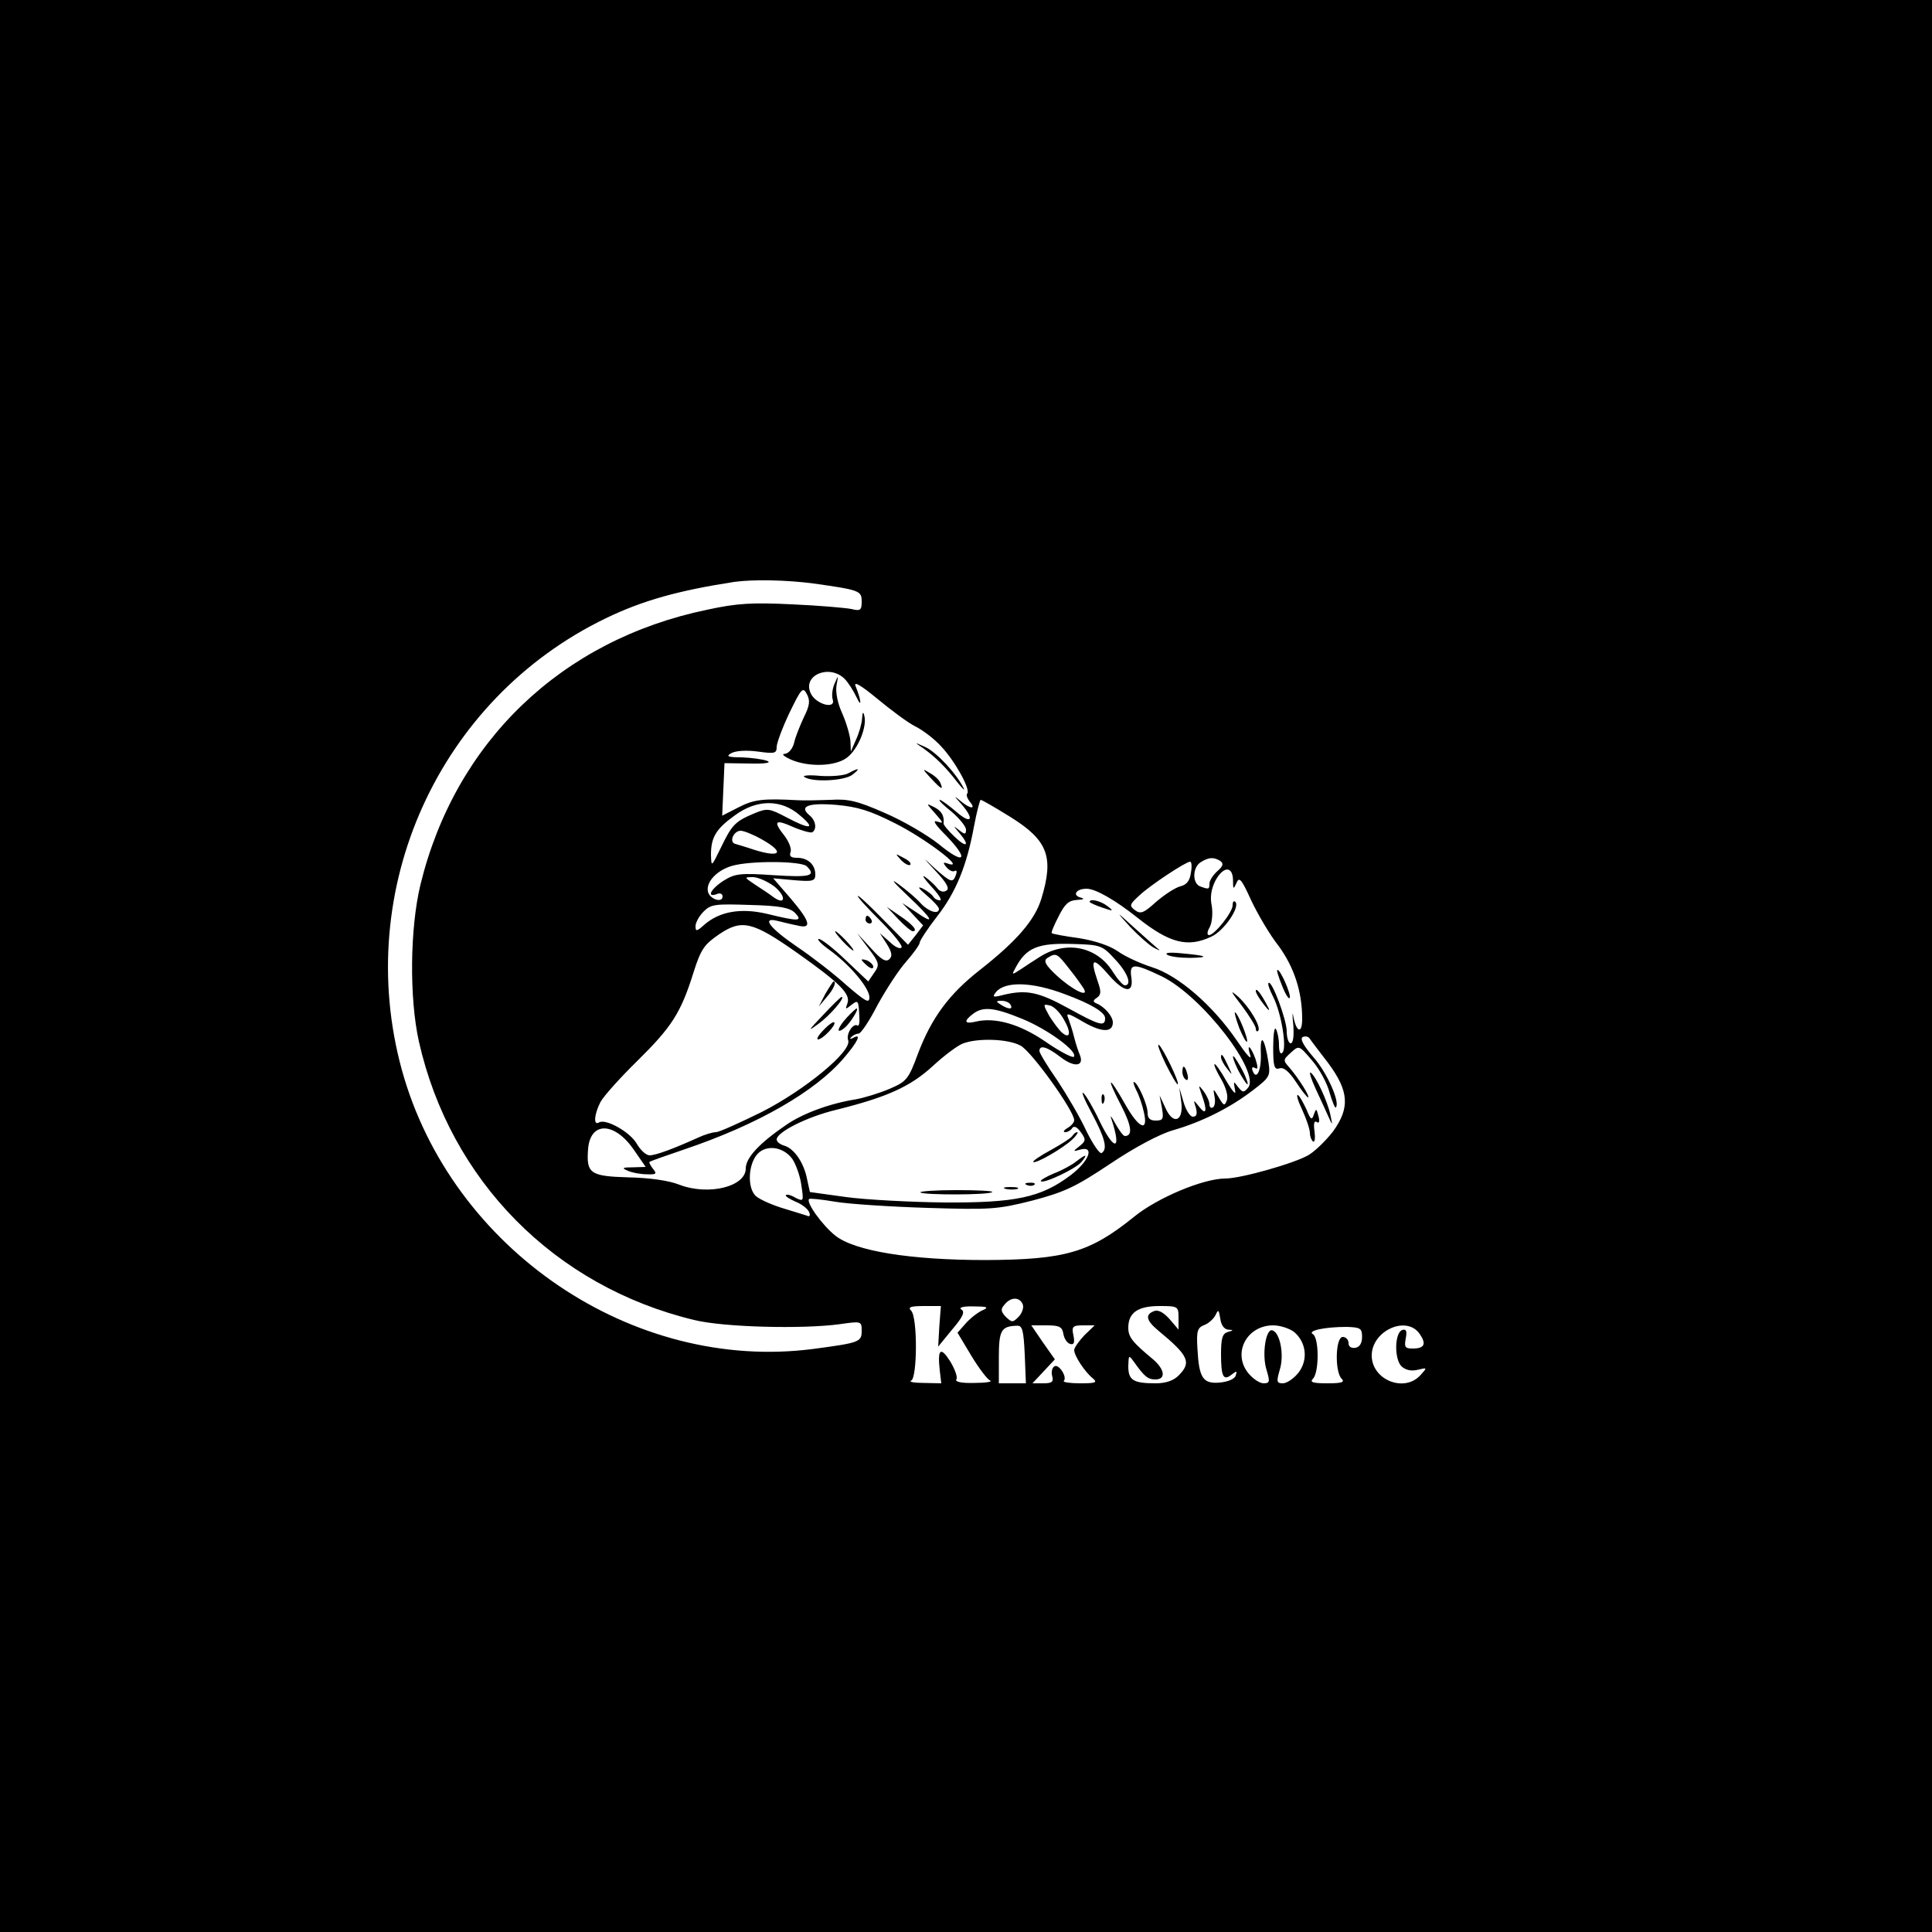 <?xml version="1.0" standalone="no"?>
<!DOCTYPE svg PUBLIC "-//W3C//DTD SVG 20010904//EN"
 "http://www.w3.org/TR/2001/REC-SVG-20010904/DTD/svg10.dtd">
<svg version="1.0" xmlns="http://www.w3.org/2000/svg"
 width="500pt" height="500pt" viewBox="0 0 500 500"
 preserveAspectRatio="xMidYMid meet">

<g transform="translate(0,500) scale(0.1,-0.1)"
fill="#000000" stroke="none">
<path d="M0 2500 l0 -2500 2500 0 2500 0 0 2500 0 2500 -2500 0 -2500 0 0
-2500z m2105 990 c121 -17 125 -19 125 -47 0 -22 -3 -25 -27 -19 -16 3 -84 9
-153 12 -103 5 -142 3 -220 -14 -377 -78 -652 -342 -742 -712 -27 -112 -29
-292 -4 -405 81 -360 351 -634 712 -721 76 -19 281 -24 377 -11 56 8 57 8 57
-17 0 -29 -5 -31 -125 -47 -468 -61 -937 258 -1065 722 -128 467 95 960 528
1169 95 46 189 72 332 94 50 7 136 5 205 -4z m81 -247 c9 -9 23 -31 31 -48 14
-30 12 -7 -3 30 -5 13 16 0 56 -33 35 -29 79 -62 99 -72 20 -10 50 -33 67 -52
35 -37 77 -112 67 -122 -3 -3 0 -12 7 -21 17 -20 1 -19 -24 2 -18 15 -18 14 2
-8 35 -40 26 -54 -13 -20 -20 17 -39 31 -43 31 -4 -1 10 -14 31 -31 20 -17 37
-38 37 -46 0 -13 -3 -13 -17 -2 -17 13 -17 13 0 -7 28 -33 19 -40 -13 -9 -16
15 -29 31 -28 34 2 20 -5 32 -24 42 -22 11 -22 11 2 -16 22 -25 23 -27 5 -21
-13 4 -4 -9 24 -37 60 -62 48 -77 -19 -22 -30 24 -93 61 -140 81 -70 31 -95
37 -140 34 -30 -1 -68 -2 -85 -1 -90 5 -114 2 -153 -18 l-43 -22 3 68 3 68 65
-1 c41 -1 58 2 45 7 -11 4 -40 8 -65 9 -37 0 -42 3 -27 11 11 6 38 8 68 4 44
-6 49 -5 49 12 0 10 15 50 33 88 31 64 35 68 45 49 9 -17 8 -29 -8 -61 -10
-22 -22 -51 -25 -66 -4 -15 -14 -27 -24 -28 -9 0 -3 -6 14 -14 46 -21 118 -19
148 5 28 22 51 79 44 107 -3 13 -5 10 -6 -7 -1 -14 -8 -38 -16 -55 l-13 -30
-1 26 c-1 15 -10 47 -21 72 -13 28 -18 57 -15 74 5 27 5 27 -5 4 -6 -13 -8
-32 -5 -41 9 -27 -44 -13 -57 16 -22 47 49 76 88 37z m430 -358 c96 -60 112
-103 79 -211 -17 -55 -63 -109 -160 -185 -79 -62 -124 -123 -159 -215 -25 -68
-30 -73 -74 -92 -26 -11 -65 -23 -87 -27 -69 -11 -138 -37 -180 -66 -69 -47
-105 -85 -105 -113 0 -47 -96 -71 -172 -42 -27 11 -79 18 -132 19 -99 3 -109
10 -104 74 6 71 68 70 118 -2 l31 -45 -33 -1 c-28 0 -30 -2 -13 -9 11 -5 33
-9 49 -9 24 -1 27 1 16 14 -7 9 -11 17 -9 18 2 2 42 16 89 32 190 64 340 150
414 237 36 42 47 65 24 52 -8 -4 -10 -3 -5 2 5 5 13 9 19 9 6 0 28 33 49 74
22 40 55 91 74 112 19 22 35 44 35 49 0 5 20 36 45 68 49 63 77 131 96 235 7
37 15 67 17 67 3 0 38 -20 78 -45z m-546 5 c43 -36 27 -38 -35 -5 -44 23 -49
24 -83 10 -50 -21 -58 -30 -86 -88 -25 -51 -25 -52 -26 -19 0 45 13 67 62 102
57 42 120 42 168 0z m247 -21 c76 -38 182 -118 139 -105 -16 6 -17 4 -6 -9 7
-8 16 -12 21 -9 5 3 6 -2 3 -10 -8 -22 -13 -20 -54 16 -34 32 -34 32 3 -8 28
-30 35 -44 26 -49 -7 -5 -17 -2 -23 6 -6 8 -20 21 -31 29 -11 8 -4 -3 14 -23
19 -20 30 -37 24 -37 -7 0 -15 4 -18 10 -3 5 -16 15 -28 21 -14 6 -10 0 11
-18 18 -15 32 -31 32 -35 0 -16 -27 -7 -46 13 -10 12 -37 35 -59 51 -23 17
-12 4 25 -31 66 -62 73 -78 17 -39 l-32 21 27 -29 27 -29 -19 -25 -20 -25 -65
66 c-36 37 -65 64 -65 60 0 -4 27 -33 60 -66 32 -32 57 -63 53 -67 -3 -5 -17
1 -30 14 l-26 23 18 -28 c13 -21 15 -31 7 -39 -9 -9 -21 -2 -48 28 l-36 39 30
-40 c28 -37 29 -42 14 -63 l-15 -22 -58 55 c-31 30 -63 55 -70 55 -6 0 6 -13
27 -28 54 -39 104 -99 104 -123 0 -17 -10 -11 -60 32 -32 29 -89 73 -126 98
-72 49 -94 78 -53 68 13 -3 36 -9 52 -12 39 -10 35 9 -17 70 l-45 52 55 -5
c48 -4 54 -2 54 15 0 25 -19 43 -47 43 -16 0 -21 4 -17 15 3 8 -4 26 -15 41
-31 39 -26 45 21 24 23 -10 46 -16 50 -14 13 8 9 31 -7 44 -28 23 -4 33 69 27
56 -5 88 -15 153 -48z m-346 -41 c61 -34 50 -49 -20 -27 -20 7 -42 13 -48 15
-17 4 -5 34 14 34 8 0 33 -10 54 -22z m1187 -56 c9 -7 8 -13 -8 -27 -11 -10
-20 -24 -20 -32 0 -15 -2 -15 -24 -7 -21 8 -20 50 2 63 21 13 33 13 50 3z
m-1070 -14 c25 -25 9 -29 -85 -23 -88 6 -101 4 -130 -14 -33 -21 -46 -45 -18
-35 8 4 15 1 15 -6 0 -18 -34 -7 -38 13 -5 25 24 55 62 66 47 14 180 13 194
-1z m994 -17 c-3 -21 -11 -31 -28 -35 -14 -4 -41 -22 -62 -40 -32 -29 -40 -32
-54 -22 -16 12 -15 15 10 38 27 26 121 88 132 88 4 0 5 -13 2 -29z m109 -18
c0 -25 1 -26 9 -8 7 17 13 10 38 -45 17 -36 48 -89 71 -118 40 -55 61 -118 61
-189 0 -40 -15 -35 -23 7 -2 14 -3 4 0 -22 2 -29 0 -48 -7 -48 -5 0 -10 14
-10 31 0 30 -39 134 -47 125 -3 -2 3 -18 12 -36 21 -41 36 -132 24 -144 -5 -6
-9 1 -9 20 0 16 -4 34 -8 41 -4 6 -7 -15 -7 -48 0 -49 3 -58 16 -54 11 4 25
-8 43 -35 14 -22 29 -40 31 -40 7 0 -24 49 -47 76 -18 20 -18 21 3 40 21 19
21 19 55 -21 19 -22 39 -59 45 -83 7 -23 14 -41 16 -38 12 12 -22 89 -57 129
-26 30 -36 48 -29 53 6 3 14 2 18 -3 3 -5 25 -34 49 -65 53 -72 56 -115 12
-176 -17 -22 -45 -50 -63 -61 -35 -21 -175 -61 -216 -61 -57 0 -176 -50 -236
-99 -115 -93 -179 -111 -384 -112 -194 0 -338 23 -389 63 -34 27 -77 87 -68
95 2 2 32 -1 67 -7 35 -6 143 -13 239 -16 163 -5 181 -4 272 19 83 22 111 35
201 95 64 43 128 77 163 87 73 21 146 57 206 103 43 33 46 37 41 71 -10 65
-22 80 -20 26 2 -46 -12 -74 -22 -44 -2 6 1 9 7 5 8 -5 8 2 1 24 -13 35 -24
41 -13 8 3 -13 -12 5 -35 39 -62 91 -152 169 -220 190 -31 10 -70 28 -88 41
-20 14 -57 27 -100 34 -37 5 -69 11 -71 13 -2 2 6 21 18 44 16 32 26 41 48 42
17 1 20 3 9 6 -23 6 -12 23 15 23 23 0 74 -29 133 -76 82 -65 129 -77 190 -48
33 15 75 77 62 90 -4 4 -7 0 -7 -9 0 -18 -47 -77 -61 -77 -6 0 -5 9 2 21 6 12
8 36 5 55 -5 22 -1 44 9 64 20 38 45 40 46 3z m-1186 -18 c30 -25 28 -49 -3
-27 -9 7 -30 21 -47 32 -30 20 -30 20 -5 20 14 -1 38 -12 55 -25z m52 -67 c22
-23 10 -23 -72 -3 -68 16 -123 6 -162 -28 -20 -18 -23 -18 -23 -4 0 9 9 26 21
38 19 19 30 20 120 17 77 -2 102 -7 116 -20z m6 -104 c112 -79 139 -107 130
-131 -6 -16 -5 -16 10 -4 18 14 19 13 21 -31 1 -15 -1 -25 -5 -22 -11 7 -30
-22 -24 -38 11 -28 -112 -129 -224 -186 -57 -28 -110 -52 -118 -52 -8 0 -29
-6 -46 -14 -64 -29 -110 -46 -126 -46 -9 0 -24 14 -33 30 -18 31 -81 66 -98
55 -15 -9 -12 22 4 53 8 15 51 63 96 107 88 87 112 123 145 229 19 60 28 72
66 98 59 40 87 33 202 -48z m823 -17 c33 -35 44 -67 25 -67 -5 0 -19 16 -31
35 -41 66 -122 82 -190 38 -14 -9 -36 -23 -49 -32 -23 -15 -23 -14 -13 4 28
53 58 65 150 62 71 -2 75 -4 108 -40z m-119 -24 c17 -21 33 -44 38 -52 14 -25
-31 -2 -71 35 -30 28 -34 38 -23 45 22 14 25 12 56 -28z m104 -18 c39 -44 63
-47 57 -5 -6 38 6 38 79 3 104 -51 256 -248 223 -288 -11 -13 -14 -13 -26 2
-12 16 -12 16 -8 -7 4 -16 -4 -8 -22 22 -15 27 -29 46 -31 44 -2 -2 6 -20 18
-40 12 -21 18 -43 14 -54 -6 -15 -8 -14 -21 8 -14 24 -15 24 -11 3 3 -13 1
-26 -4 -29 -5 -3 -9 1 -9 8 0 8 -7 23 -15 34 -14 18 -14 17 -5 -9 15 -41 12
-55 -6 -32 -16 20 -16 20 -9 -2 4 -16 2 -23 -8 -23 -7 0 -18 17 -24 38 l-11
37 5 -36 c7 -51 -21 -62 -41 -16 l-15 32 6 -32 c5 -29 3 -33 -16 -33 -15 0
-21 6 -21 20 0 21 -26 80 -36 80 -2 0 1 -10 7 -22 7 -13 15 -37 19 -55 13 -54
-12 -45 -48 19 -43 76 -51 75 -11 -2 28 -54 31 -80 10 -80 -4 0 -15 15 -25 33
-9 17 -14 23 -10 12 28 -84 8 -86 -31 -5 -16 34 -35 66 -41 71 -7 6 3 -18 22
-53 34 -64 41 -92 25 -102 -5 -3 -22 22 -39 56 -16 35 -50 93 -75 131 -26 37
-47 72 -47 77 0 17 20 11 55 -16 35 -27 61 -24 50 5 -4 9 -11 30 -15 46 -4 17
-11 38 -15 49 -7 16 -2 15 39 -9 47 -27 76 -28 76 -1 0 16 -22 41 -42 49 -10
4 -10 8 1 15 11 8 11 16 2 42 -21 61 -13 65 30 15z m-115 -48 c68 -25 104 -47
104 -62 0 -23 -14 -19 -94 25 -78 43 -109 49 -166 36 -31 -8 -33 -7 -22 7 24
28 94 26 178 -6z m-141 -27 c8 -13 -5 -13 -25 0 -13 8 -13 10 2 10 9 0 20 -4
23 -10z m138 -38 c20 -34 17 -53 -5 -34 -7 6 -21 25 -32 42 -17 31 -17 32 0
28 10 -1 27 -18 37 -36z m-107 1 c66 -27 145 -85 133 -98 -4 -3 -37 14 -73 39
-67 46 -131 64 -181 52 -29 -7 -32 1 -7 20 26 20 55 17 128 -13z m-5 -69 c28
-14 139 -169 139 -193 0 -6 -8 -15 -17 -20 -10 -6 -13 -11 -6 -11 6 0 15 5 18
11 5 6 13 2 22 -11 14 -19 13 -23 -3 -36 -18 -14 -18 -15 2 -9 38 10 22 -31
-26 -67 -76 -57 -141 -71 -325 -70 -88 1 -203 7 -255 14 l-94 13 -7 32 c-8 43
-33 80 -59 88 -11 3 -20 10 -20 16 0 19 79 59 155 77 132 33 191 60 249 113
29 27 64 53 77 58 37 15 117 13 150 -5z m-590 -294 c9 -14 20 -44 23 -68 6
-41 6 -42 -15 -32 -11 7 -23 10 -25 7 -3 -2 9 -10 25 -17 16 -6 32 -19 35 -27
4 -9 1 -13 -6 -9 -7 2 -38 12 -68 21 -30 10 -61 24 -67 33 -18 22 -16 73 3
100 21 31 70 27 95 -8z m596 -376 c3 -8 -2 -23 -11 -32 -15 -15 -17 -15 -33 0
-13 14 -14 20 -3 32 16 20 39 20 47 0z m-216 -56 l-3 -53 36 44 c28 33 34 46
24 52 -8 5 5 9 32 8 33 0 40 -2 25 -9 -11 -4 -31 -19 -44 -33 l-23 -26 36 -60
c20 -33 42 -62 49 -64 6 -3 -12 -6 -41 -6 -34 -1 -51 3 -47 9 4 6 -4 27 -16
47 -25 39 -33 32 -27 -23 l4 -34 -46 1 c-25 0 -39 3 -32 6 16 6 17 164 0 181
-9 9 -2 12 33 12 l44 0 -4 -52z m619 21 l0 -30 -23 27 c-16 18 -30 25 -40 21
-24 -9 -21 -24 10 -50 80 -66 87 -83 53 -117 -13 -13 -33 -20 -59 -20 -58 0
-71 8 -71 44 1 30 1 30 15 11 27 -38 36 -45 55 -45 28 0 25 26 -7 53 -53 44
-63 57 -63 81 0 39 25 56 81 56 48 0 49 -1 49 -31z m128 -30 c15 -1 15 -2 0
-6 -14 -4 -18 -15 -18 -57 0 -59 6 -71 28 -53 13 10 14 9 10 -3 -3 -9 -20 -16
-41 -18 -44 -4 -54 12 -58 87 -3 47 0 55 18 62 11 4 24 16 29 26 7 15 8 14 12
-9 2 -17 10 -28 20 -29z m-526 -64 l3 -75 -35 0 -35 0 0 67 c0 70 6 81 47 82
14 1 17 -12 20 -74z m100 53 c2 -12 9 -23 17 -26 10 -3 13 2 9 22 -5 23 -2 26
25 26 l30 0 -27 -26 c-14 -15 -26 -32 -26 -38 0 -15 28 -57 48 -73 13 -11 8
-13 -33 -13 -26 0 -45 3 -42 6 10 10 -13 45 -24 38 -6 -3 -9 -15 -6 -25 4 -15
0 -19 -23 -19 l-28 0 29 31 29 31 -31 44 -30 44 40 0 c33 0 40 -4 43 -22z
m597 5 c32 -27 37 -73 11 -106 -12 -15 -30 -27 -40 -27 -16 0 -17 4 -8 35 12
38 1 96 -19 102 -17 6 -28 -63 -15 -103 9 -30 8 -34 -8 -34 -10 0 -28 12 -40
27 -41 52 -3 123 65 123 18 0 42 -8 54 -17z m176 -13 c0 -16 -6 -26 -17 -28
-11 -2 -18 3 -18 12 0 9 -7 16 -15 16 -19 0 -21 -90 -3 -108 9 -9 1 -12 -37
-12 -38 0 -46 3 -37 12 16 16 16 105 0 115 -16 9 30 19 87 19 36 -1 40 -4 40
-26z m149 8 c18 -26 13 -38 -18 -38 -20 0 -22 4 -18 26 4 20 1 25 -9 22 -20
-7 -21 -75 -2 -94 11 -10 25 -13 42 -9 25 6 25 6 7 -14 -42 -46 -126 -12 -126
51 0 64 90 105 124 56z"/>
<path d="M2390 3063 c32 -23 59 -50 88 -88 13 -16 20 -23 16 -15 -18 37 -69
92 -98 106 -31 14 -31 14 -6 -3z"/>
<path d="M2196 2999 c-10 -6 -43 -9 -73 -7 -30 3 -48 1 -41 -3 21 -14 103 -10
124 6 22 17 17 19 -10 4z"/>
<path d="M2409 2986 c27 -29 33 -32 25 -13 -2 7 -14 19 -27 26 -21 13 -21 12
2 -13z"/>
<path d="M2332 2774 c10 -10 20 -15 24 -12 3 4 -5 12 -18 18 -22 12 -22 12 -6
-6z"/>
<path d="M2324 2622 c17 -18 34 -32 38 -32 15 0 0 18 -35 41 l-32 22 29 -31z"/>
<path d="M2240 2620 c0 -5 5 -10 11 -10 5 0 7 5 4 10 -3 6 -8 10 -11 10 -2 0
-4 -4 -4 -10z"/>
<path d="M2180 2565 c13 -14 26 -25 28 -25 3 0 -5 11 -18 25 -13 14 -26 25
-28 25 -3 0 5 -11 18 -25z"/>
<path d="M2230 2516 c0 -2 7 -9 15 -16 9 -7 15 -8 15 -2 0 5 -7 12 -15 16 -8
3 -15 4 -15 2z"/>
<path d="M2820 2666 c0 -2 15 -9 33 -15 29 -10 30 -9 13 4 -18 14 -46 20 -46
11z"/>
<path d="M2925 2601 c22 -23 49 -47 60 -53 11 -6 18 -9 15 -6 -3 2 -30 26 -60
53 -54 49 -54 49 -15 6z"/>
<path d="M3021 2529 c8 -5 34 -8 59 -8 53 1 44 6 -24 12 -30 3 -43 1 -35 -4z"/>
<path d="M3318 2449 c9 -23 18 -37 20 -31 3 10 -24 72 -32 72 -3 0 3 -19 12
-41z"/>
<path d="M3214 2397 c20 -27 36 -53 36 -59 0 -6 3 -9 6 -6 9 9 -21 60 -51 88
-23 20 -21 16 9 -23z"/>
<path d="M3250 2435 c0 -5 10 -21 21 -35 13 -17 17 -18 10 -5 -17 33 -31 51
-31 40z"/>
<path d="M3207 2340 c9 -22 18 -38 20 -36 5 5 -24 76 -31 76 -2 0 3 -18 11
-40z"/>
<path d="M3405 2182 c12 -26 27 -58 33 -72 11 -24 11 -24 5 5 -7 34 -38 101
-51 109 -5 3 1 -16 13 -42z"/>
<path d="M3370 2128 c11 -24 20 -51 20 -60 0 -9 4 -19 8 -22 5 -3 6 9 4 26 -3
20 -1 29 6 24 6 -4 8 2 4 16 -5 20 -6 20 -12 3 -5 -15 -8 -13 -19 14 -8 17
-17 34 -22 37 -5 2 0 -15 11 -38z"/>
<path d="M2136 2428 l-17 -33 20 24 c18 20 27 41 18 41 -1 0 -11 -15 -21 -32z"/>
<path d="M2130 2373 c-40 -42 -41 -44 -11 -22 30 22 70 69 59 69 -2 0 -24 -21
-48 -47z"/>
<path d="M2192 2367 c-25 -27 -30 -46 -6 -27 15 13 38 50 31 50 -2 0 -13 -10
-25 -23z"/>
<path d="M2131 2334 c-13 -13 -19 -24 -14 -24 12 0 48 38 42 44 -2 3 -15 -6
-28 -20z"/>
<path d="M3017 2246 c15 -30 29 -54 31 -52 5 5 -39 95 -49 102 -5 3 3 -19 18
-50z"/>
<path d="M3160 2264 c0 -6 7 -19 16 -30 14 -18 14 -18 3 6 -14 31 -19 36 -19
24z"/>
<path d="M3191 2265 c0 -5 8 -26 19 -45 11 -19 19 -30 19 -25 0 6 -8 26 -19
45 -11 19 -19 31 -19 25z"/>
<path d="M3060 2226 c0 -8 4 -17 9 -20 5 -4 7 3 4 14 -6 23 -13 26 -13 6z"/>
<path d="M2851 2154 c0 -11 3 -14 6 -6 3 7 2 16 -1 19 -3 4 -6 -2 -5 -13z"/>
<path d="M2775 2060 c-3 -5 -28 -21 -55 -36 -28 -15 -48 -29 -46 -31 6 -6 78
36 101 58 11 10 16 19 13 19 -4 0 -9 -4 -13 -10z"/>
<path d="M2785 1994 c-11 -9 -37 -23 -58 -31 -21 -9 -36 -18 -33 -20 7 -7 90
32 105 50 17 21 12 21 -14 1z"/>
<path d="M2658 1933 c7 -3 16 -2 19 1 4 3 -2 6 -13 5 -11 0 -14 -3 -6 -6z"/>
<path d="M2603 1923 c9 -2 23 -2 30 0 6 3 -1 5 -18 5 -16 0 -22 -2 -12 -5z"/>
<path d="M2382 1914 c7 -7 179 -7 186 1 3 3 -39 5 -93 5 -54 0 -96 -3 -93 -6z"/>
</g>
</svg>
